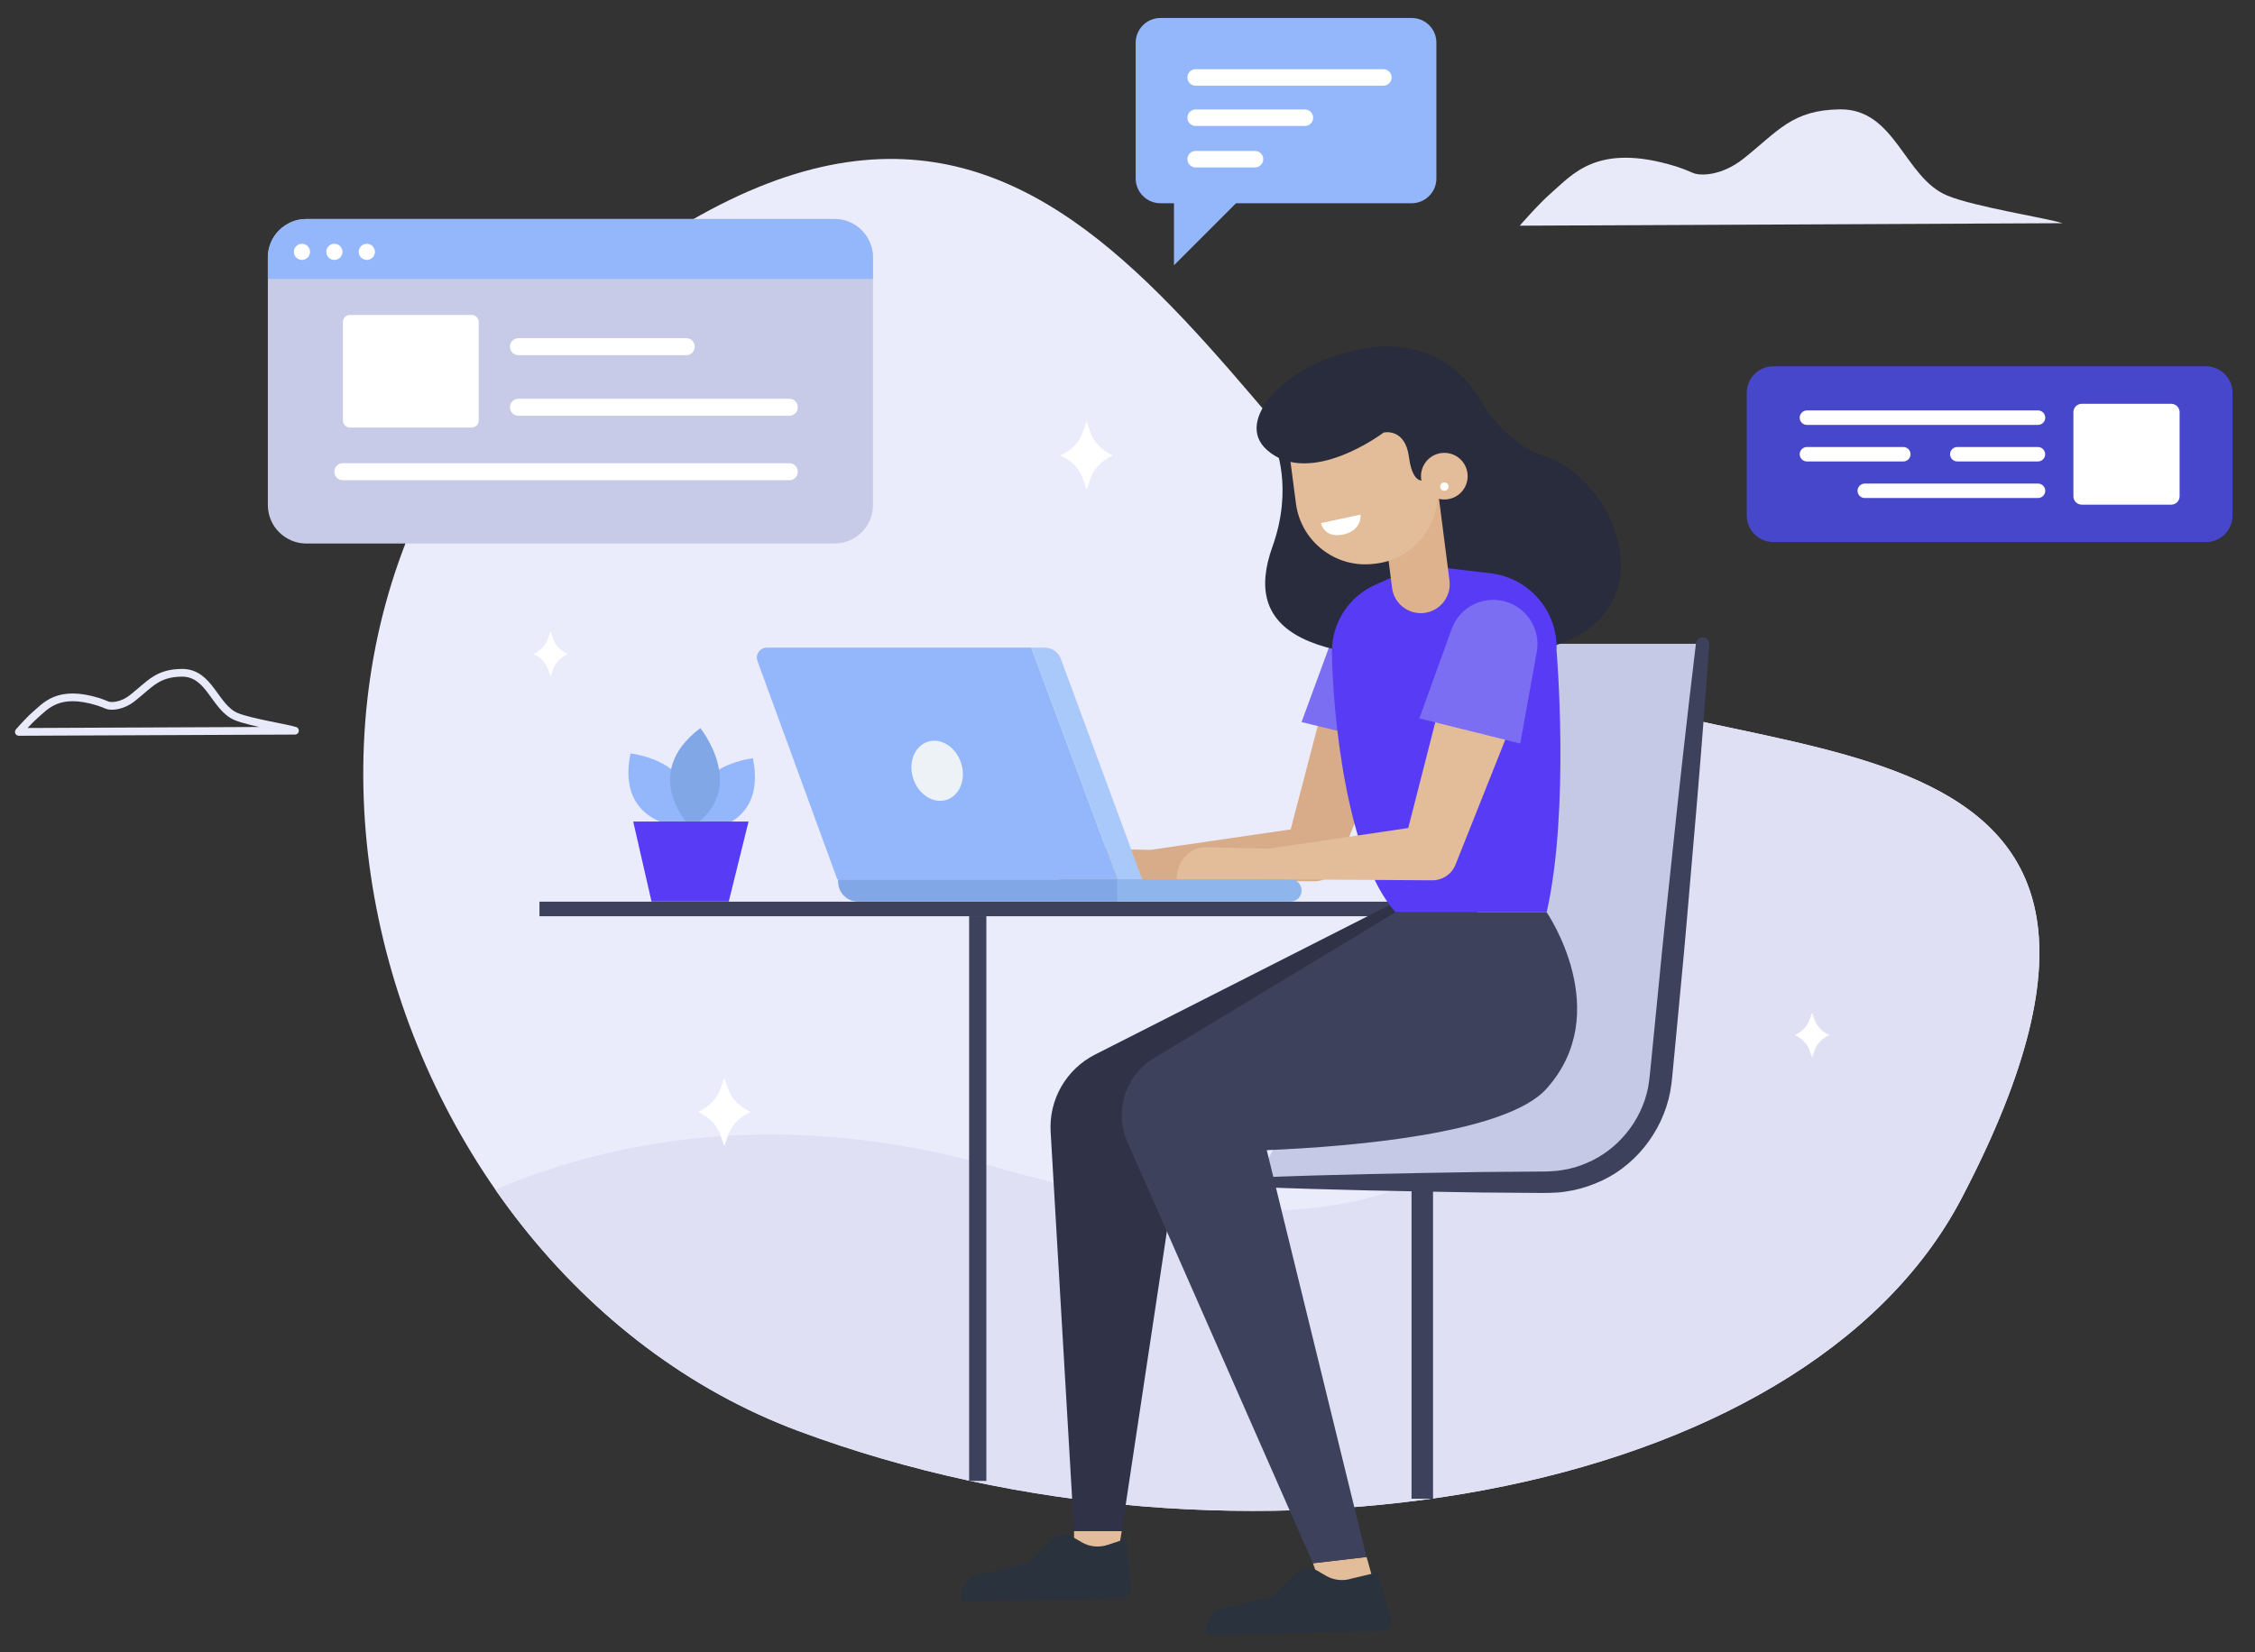 <?xml version="1.0" encoding="utf-8"?>
<!-- Generator: Adobe Illustrator 23.0.1, SVG Export Plug-In . SVG Version: 6.00 Build 0)  -->
<svg version="1.1" id="Слой_1" xmlns="http://www.w3.org/2000/svg" xmlns:xlink="http://www.w3.org/1999/xlink" x="0px" y="0px"
	 viewBox="0 0 262 192" style="enable-background:new 0 0 262 192;" xml:space="preserve">
<rect x="0" y="0" width="262" height="192" fill="#333333" stroke="none"/>
<style type="text/css">
	.st0{fill:#EAEBFB;}
	.st1{clip-path:url(#SVGID_2_);fill:#DFE0F3;}
	.st2{fill:#C7CBE8;}
	.st3{fill:#93B7FA;}
	.st4{fill:#FFFFFF;}
	.st5{fill:none;stroke:#E8E9F9;stroke-width:0.899;stroke-linecap:round;stroke-linejoin:round;stroke-miterlimit:10;}
	.st6{fill:#E8E9F9;}
	.st7{fill:#C5C9E6;}
	.st8{fill:#3D415B;}
	.st9{fill:none;stroke:#3D415B;stroke-width:2.496;stroke-miterlimit:10;}
	.st10{fill:#E3BC9A;}
	.st11{fill:#D8AC89;}
	.st12{fill:#7C6EF2;}
	.st13{fill:#303348;}
	.st14{fill:#282C3C;}
	.st15{fill:#583BF5;}
	.st16{fill:#DDB28D;}
	.st17{fill:#A9C9FA;}
	.st18{fill:#82A7E7;}
	.st19{fill:#8EB6EC;}
	.st20{fill:#ECF2F5;}
	.st21{fill:#29323D;}
	.st22{fill:#4747CC;}
	.st23{fill:none;stroke:#3D415B;stroke-width:2;stroke-miterlimit:10;}
</style>
<g>
	<g>
		<g>
			<g>
				<g>
					<path class="st0" d="M176.92,77.03C142.43,56.19,126.15-7.84,72.91,30.42C19.67,68.69,41.75,147.3,92.77,166.31
						c51.02,19.01,116.67,8.27,135.14-27.05C259.47,78.91,200.06,91.01,176.92,77.03z"/>
					<g>
						<defs>
							<path id="SVGID_1_" d="M176.92,77.03C142.43,56.19,126.15-7.84,72.91,30.42C19.67,68.69,41.75,147.3,92.77,166.31
								c51.02,19.01,116.67,8.27,135.14-27.05C259.47,78.91,200.06,91.01,176.92,77.03z"/>
						</defs>
						<clipPath id="SVGID_2_">
							<use xlink:href="#SVGID_1_"  style="overflow:visible;"/>
						</clipPath>
						<path class="st1" d="M37.02,151.12c0,0,29.41-29.49,78.53-15.5c49.12,13.99,78.04,2,71.95-72.16c0,0,69.04,9.63,60.19,58.69
							C236.95,181.69,98.28,204.41,37.02,151.12z"/>
					</g>
					<g>
						<g>
							<path class="st2" d="M101.43,29.93v28.76c0,2.48-2.01,4.48-4.49,4.48H35.61c-2.48,0-4.49-2-4.49-4.48V29.93
								c0-2.48,2.01-4.48,4.49-4.48h61.33C99.42,25.45,101.43,27.45,101.43,29.93z"/>
						</g>
						<g>
							<path class="st3" d="M101.43,29.93v2.49H31.12v-2.49c0-2.48,2.01-4.48,4.49-4.48h61.33
								C99.42,25.45,101.43,27.45,101.43,29.93z"/>
							<g>
								<circle class="st4" cx="35.08" cy="29.27" r="0.94"/>
								<path class="st4" d="M39.79,29.27c0,0.52-0.42,0.94-0.94,0.94c-0.52,0-0.94-0.42-0.94-0.94s0.42-0.94,0.94-0.94
									C39.37,28.33,39.79,28.75,39.79,29.27z"/>
								<path class="st4" d="M43.56,29.27c0,0.52-0.42,0.94-0.94,0.94s-0.94-0.42-0.94-0.94s0.42-0.94,0.94-0.94
									S43.56,28.75,43.56,29.27z"/>
							</g>
						</g>
						<path class="st4" d="M54.79,49.69H40.67c-0.46,0-0.83-0.37-0.83-0.83V37.43c0-0.46,0.37-0.83,0.83-0.83h14.12
							c0.46,0,0.83,0.37,0.83,0.83v11.43C55.63,49.31,55.25,49.69,54.79,49.69z"/>
						<g>
							<path class="st4" d="M91.71,55.81H39.84c-0.55,0-0.99-0.44-0.99-0.99l0,0c0-0.55,0.44-0.99,0.99-0.99h51.86
								c0.55,0,0.99,0.44,0.99,0.99l0,0C92.7,55.37,92.25,55.81,91.71,55.81z"/>
						</g>
						<g>
							<path class="st4" d="M91.71,48.32H60.24c-0.55,0-0.99-0.44-0.99-0.99l0,0c0-0.55,0.44-0.99,0.99-0.99h31.46
								c0.55,0,0.99,0.44,0.99,0.99l0,0C92.7,47.88,92.25,48.32,91.71,48.32z"/>
						</g>
						<g>
							<path class="st4" d="M79.73,41.28H60.24c-0.55,0-0.99-0.44-0.99-0.99l0,0c0-0.55,0.44-0.99,0.99-0.99h19.49
								c0.55,0,0.99,0.44,0.99,0.99l0,0C80.72,40.83,80.28,41.28,79.73,41.28z"/>
						</g>
					</g>
					<path class="st5" d="M2.19,85.06c0,0,1.15-1.32,1.85-1.92c1.26-1.09,2.71-3.01,7.35-1.59c0.36,0.11,0.71,0.26,1.06,0.4
						c0.41,0.17,1.68,0.18,2.97-0.85c2.06-1.64,2.87-2.87,5.69-2.91c3.29-0.04,3.8,4.05,6.36,5.1c1.63,0.67,5.91,1.33,6.8,1.63
						L2.19,85.06z"/>
					<path class="st6" d="M176.57,26.23c0,0,2.25-2.59,3.63-3.78c2.49-2.14,5.34-5.92,14.46-3.13c0.71,0.22,1.4,0.5,2.08,0.79
						c0.8,0.34,3.29,0.35,5.84-1.68c4.05-3.22,5.64-5.65,11.19-5.72c6.46-0.09,7.48,7.97,12.5,10.03c3.2,1.31,11.62,2.62,13.37,3.2
						L176.57,26.23z"/>
					<g>
						<path class="st4" d="M126.72,50.29l-0.47-1.33l-0.47,1.33c-0.39,1.12-1.33,2.07-2.59,2.64l0,0l0,0
							c1.26,0.56,2.2,1.51,2.59,2.64l0.47,1.33l0.47-1.33c0.39-1.13,1.33-2.07,2.59-2.64l0,0l0,0
							C128.05,52.37,127.12,51.42,126.72,50.29z"/>
						<path class="st4" d="M84.62,126.59l-0.47-1.33l-0.47,1.33c-0.39,1.12-1.33,2.07-2.59,2.64l0,0l0,0
							c1.26,0.56,2.2,1.51,2.59,2.64l0.47,1.33l0.47-1.33c0.39-1.13,1.33-2.07,2.59-2.64l0,0l0,0
							C85.95,128.66,85.01,127.71,84.62,126.59z"/>
						<path class="st4" d="M210.85,118.55l-0.31-0.88l-0.31,0.88c-0.26,0.74-0.87,1.37-1.71,1.74l0,0l0,0
							c0.83,0.37,1.45,1,1.71,1.74l0.31,0.88l0.31-0.88c0.26-0.74,0.87-1.37,1.71-1.74l0,0l0,0
							C211.72,119.92,211.11,119.29,210.85,118.55z"/>
						<path class="st4" d="M64.27,74.26l-0.31-0.88l-0.31,0.88C63.4,75,62.78,75.63,61.95,76l0,0l0,0c0.83,0.37,1.45,1,1.71,1.74
							l0.31,0.88l0.31-0.88c0.26-0.74,0.87-1.37,1.71-1.74l0,0l0,0C65.15,75.63,64.53,75,64.27,74.26z"/>
					</g>
					<g>
						<path class="st3" d="M164.02,2.09h-29.19c-1.59,0-2.88,1.29-2.88,2.88v15.77c0,1.59,1.29,2.88,2.88,2.88h1.57v7.21l7.21-7.21
							h20.4c1.59,0,2.88-1.29,2.88-2.88V4.97C166.9,3.38,165.61,2.09,164.02,2.09z"/>
						<g>
							<path class="st4" d="M138.92,17.54h6.89c0.53,0,0.96,0.43,0.96,0.96l0,0c0,0.53-0.43,0.96-0.96,0.96h-6.89
								c-0.53,0-0.96-0.43-0.96-0.96l0,0C137.96,17.97,138.39,17.54,138.92,17.54z"/>
						</g>
						<g>
							<path class="st4" d="M138.92,12.72h12.69c0.53,0,0.96,0.43,0.96,0.96l0,0c0,0.53-0.43,0.96-0.96,0.96h-12.69
								c-0.53,0-0.96-0.43-0.96-0.96l0,0C137.96,13.15,138.39,12.72,138.92,12.72z"/>
						</g>
						<g>
							<path class="st4" d="M138.92,8.04h21.81c0.53,0,0.96,0.43,0.96,0.96l0,0c0,0.53-0.43,0.96-0.96,0.96h-21.81
								c-0.53,0-0.96-0.43-0.96-0.96l0,0C137.96,8.47,138.39,8.04,138.92,8.04z"/>
						</g>
					</g>
					<g>
						<path class="st7" d="M145.92,137.4h33.8c6.78,0,12.48-5.1,13.22-11.85l4.87-50.73h-33.78l-0.69,29.42L145.92,137.4z"/>
						<g>
							<path class="st8" d="M145.92,136.85c8.68-0.35,17.37-0.5,26.05-0.64l6.51-0.05c0.53-0.01,1.12,0.01,1.59-0.03
								c0.49-0.02,0.98-0.06,1.47-0.15c0.97-0.14,1.92-0.43,2.82-0.82c3.63-1.52,6.36-4.91,7.12-8.75c0.17-0.91,0.26-2.04,0.37-3.11
								l0.32-3.24l0.64-6.48c0.41-4.32,0.88-8.64,1.34-12.95c0.9-8.63,1.86-17.26,2.9-25.88c0.05-0.43,0.44-0.73,0.86-0.68
								c0.41,0.05,0.71,0.42,0.68,0.82c-0.61,8.66-1.32,17.32-2.08,25.97c-0.37,4.33-0.73,8.65-1.15,12.98l-0.61,6.48l-0.31,3.24
								c-0.11,1.09-0.17,2.12-0.39,3.35c-0.9,4.69-4.23,8.88-8.69,10.63c-1.1,0.45-2.26,0.78-3.43,0.94
								c-0.59,0.1-1.18,0.14-1.77,0.15c-0.61,0.03-1.11,0-1.66,0.01l-6.51-0.05c-8.68-0.14-17.37-0.29-26.05-0.64
								c-0.3-0.01-0.54-0.27-0.52-0.57C145.41,137.09,145.64,136.86,145.92,136.85z"/>
						</g>
						<line class="st9" x1="165.25" y1="138.35" x2="165.25" y2="174.18"/>
					</g>
					<g>
						
							<rect x="62.68" y="104.79" transform="matrix(-1 -1.224647e-16 1.224647e-16 -1 234.309 211.273)" class="st8" width="108.95" height="1.69"/>
						<polygon class="st10" points="158.78,180.95 159.94,185.09 154.31,186.8 152.55,181.68 						"/>
						<polygon class="st10" points="124.79,177.94 124.79,181.27 129.78,181.27 130.33,177.94 						"/>
						<g>
							<g>
								<path class="st11" d="M163.08,81.66l-7.53,18.58l-0.17,0.41c-0.45,1.11-1.52,1.77-2.64,1.77l-21.44-0.15
									c-0.87-0.01-1.56-0.71-1.56-1.58c0.01-0.79,0.59-1.43,1.34-1.54l21.21-3.1l-2.81,2.18l5.07-19.4
									c0.63-2.4,3.09-3.84,5.49-3.22c2.4,0.63,3.84,3.09,3.22,5.49C163.21,81.29,163.14,81.49,163.08,81.66z"/>
								<path class="st11" d="M133.63,98.77l-7.32-0.15c-1.81,0-3.28,1.63-3.28,3.65v0h10.69L133.63,98.77z"/>
							</g>
							<g>
								<path class="st12" d="M151.22,83.92l11.72,2.86l1.92-10.45c0.52-2.81-1.44-5.48-4.31-5.89l0,0
									c-2.42-0.35-4.75,1.02-5.58,3.28L151.22,83.92z"/>
							</g>
						</g>
						<path class="st13" d="M163.34,104.23l-36.11,18.33c-3.35,1.7-5.38,5.23-5.16,8.98l2.72,46.4h5.54l7.48-49.65l28.12-19.74
							L163.34,104.23z"/>
						<path class="st14" d="M156.97,40.86c0,0,10.04-3.41,15.31,6.09c0.31,0.55,0.64,1.08,1.05,1.57c1.07,1.26,3.3,3.59,5.76,4.35
							c9.77,3,15.95,21.46-3.49,23.11c-24.33,2.06-31.24-2.74-27.76-12.44c2.48-6.92,0.27-11.83,0.27-11.83L156.97,40.86z"/>
						<path class="st15" d="M164.98,65.65l-5.19,2.31c-3.09,1.38-5.08,4.45-5.04,7.84c0.08,6.82,1.63,23.75,7.39,30.22h17.56
							c2.72-11.99,1.15-30.43,1.15-30.43c0.18-4.52-3.15-8.42-7.64-8.96L164.98,65.65z"/>
						<g>
							<g>
								<g>
									<path class="st16" d="M165.46,71.24L165.46,71.24c-1.83,0.21-3.49-1.09-3.72-2.91l-1.43-11.16l6.68-0.78l1.42,11.08
										C168.65,69.33,167.32,71.02,165.46,71.24z"/>
									<path class="st10" d="M159.95,65.49l-0.27,0.03c-4.45,0.58-8.53-2.56-9.11-7.01l-1.27-9.72l16.39-2.14l1.27,9.72
										C167.54,60.84,164.4,64.91,159.95,65.49z"/>
								</g>
								<path class="st14" d="M167.49,52.65l-1.4,2.9c0,0-1.86,1.61-2.39-2.44c-0.45-3.43-2.94-2.84-2.94-2.84
									s-8.54,6.46-13.55,2.03c-3.96-3.5,2.44-9.9,9.76-11.44l9.6,4.19L167.49,52.65z"/>
								<path class="st10" d="M165.12,55.67c0.18,1.49,1.53,2.54,3.02,2.36c1.49-0.18,2.54-1.53,2.36-3.02
									c-0.18-1.49-1.53-2.54-3.02-2.36C166,52.83,164.94,54.18,165.12,55.67z"/>
								<path class="st4" d="M167.33,56.61c0.03,0.27,0.28,0.46,0.54,0.43c0.27-0.03,0.46-0.28,0.43-0.54
									c-0.03-0.27-0.28-0.46-0.54-0.43C167.49,56.1,167.3,56.34,167.33,56.61z"/>
							</g>
							<path class="st4" d="M153.48,60.79l4.6-0.98c0,0,0.22,2-2.3,2.36C153.8,62.45,153.48,60.79,153.48,60.79z"/>
						</g>
						<path class="st8" d="M179.7,106.02h-17.56l-28.09,16.97c-3.31,2-4.62,6.15-3.07,9.69l21.56,49l6.23-0.73l-11.59-47.28
							c9.72-0.41,27.78-1.88,32.5-7.14C187.68,117.62,179.7,106.02,179.7,106.02z"/>
						<g>
							<path class="st3" d="M119.82,75.27l10.02,26.92H97.28l-9.27-25.36c-0.28-0.76,0.28-1.56,1.09-1.56H119.82z"/>
							<path class="st17" d="M119.82,75.27h1.56c0.84,0,1.59,0.52,1.88,1.31l9.45,25.61h-2.86L119.82,75.27z"/>
							<path class="st18" d="M99.72,104.79h30.12v-2.59H97.37v0.24C97.37,103.74,98.42,104.79,99.72,104.79z"/>
							<path class="st19" d="M129.84,104.79h20.09c0.72,0,1.3-0.58,1.3-1.3l0,0c0-0.72-0.58-1.3-1.3-1.3h-20.09V104.79z"/>
							<path class="st20" d="M111.66,88.66c0.62,1.86-0.13,3.78-1.66,4.29c-1.53,0.51-3.27-0.59-3.89-2.45
								c-0.62-1.86,0.13-3.78,1.66-4.29C109.31,85.7,111.05,86.79,111.66,88.66z"/>
						</g>
						<g>
							<g>
								<path class="st10" d="M176.81,81.15l-7.54,18.94l-0.17,0.42c-0.45,1.12-1.53,1.8-2.67,1.8l-21.44-0.14
									c-0.87-0.01-1.58-0.72-1.57-1.59c0.01-0.79,0.59-1.44,1.35-1.56l21.21-3.14l-2.84,2.22l5.05-19.75
									c0.62-2.43,3.1-3.9,5.53-3.27c2.43,0.62,3.9,3.1,3.27,5.53C176.95,80.78,176.88,80.98,176.81,81.15z"/>
								<path class="st10" d="M147.32,98.62L140,98.47c-1.81,0-3.28,1.66-3.28,3.72l0,0h10.69L147.32,98.62z"/>
							</g>
							<g>
								<path class="st12" d="M164.91,83.49l11.72,2.92l1.92-10.64c0.52-2.86-1.44-5.58-4.31-6l0,0c-2.42-0.36-4.75,1.04-5.58,3.34
									L164.91,83.49z"/>
							</g>
						</g>
						<path class="st21" d="M150.65,182.82l-2.73,2.7l-6.15,1.5c-0.63,0.15-1.15,0.62-1.36,1.23l-0.31,0.89
							c-0.16,0.44,0.18,0.9,0.65,0.89l19.78-0.48c0.64-0.01,1.14-0.57,1.09-1.21l-1.56-5.6l-2.99,0.71c-1,0.33-2.09,0.22-3-0.31
							l-1.06-0.62C152.24,182.08,151.28,182.2,150.65,182.82z"/>
						<path class="st21" d="M122.26,178.93l-2.73,2.7l-6.15,1.5c-0.63,0.15-1.15,0.62-1.36,1.23l-0.31,0.89
							c-0.16,0.44,0.18,0.9,0.65,0.89l17.9-0.38c0.64-0.01,1.14-0.57,1.09-1.21l-0.46-5.73l-2.21,0.73c-1,0.33-2.09,0.22-3-0.31
							l-1.06-0.62C123.85,178.19,122.89,178.32,122.26,178.93z"/>
					</g>
					<g>
						<path class="st22" d="M206.04,63h50.26c1.7,0,3.09-1.38,3.09-3.09V45.66c0-1.7-1.38-3.09-3.09-3.09h-50.26
							c-1.7,0-3.09,1.38-3.09,3.09v14.25C202.95,61.62,204.34,63,206.04,63z"/>
						<g>
							<path class="st4" d="M241.87,58.65h10.4c0.54,0,0.97-0.44,0.97-0.97V47.9c0-0.54-0.44-0.97-0.97-0.97h-10.4
								c-0.54,0-0.97,0.44-0.97,0.97v9.77C240.9,58.22,241.33,58.65,241.87,58.65z"/>
							<g>
								<path class="st4" d="M209.94,49.38h26.85c0.46,0,0.84-0.38,0.84-0.84l0,0c0-0.46-0.38-0.84-0.84-0.84h-26.85
									c-0.46,0-0.84,0.38-0.84,0.84l0,0C209.1,49.01,209.47,49.38,209.94,49.38z"/>
								<g>
									<path class="st4" d="M227.41,53.63h9.37c0.46,0,0.84-0.38,0.84-0.84v0c0-0.46-0.38-0.84-0.84-0.84h-9.37
										c-0.46,0-0.84,0.38-0.84,0.84v0C226.57,53.25,226.95,53.63,227.41,53.63z"/>
									<path class="st4" d="M209.94,53.63h11.2c0.46,0,0.84-0.38,0.84-0.84v0c0-0.46-0.38-0.84-0.84-0.84h-11.2
										c-0.46,0-0.84,0.38-0.84,0.84v0C209.1,53.25,209.47,53.63,209.94,53.63z"/>
								</g>
								<path class="st4" d="M216.66,57.88h20.13c0.46,0,0.84-0.38,0.84-0.84l0,0c0-0.46-0.38-0.84-0.84-0.84h-20.13
									c-0.46,0-0.84,0.38-0.84,0.84l0,0C215.82,57.5,216.19,57.88,216.66,57.88z"/>
							</g>
						</g>
					</g>
					<g>
						<path class="st3" d="M80.92,96.63c0,0,8.28,0.03,6.56-8.5C87.49,88.13,78.8,88.99,80.92,96.63z"/>
						<path class="st3" d="M79.89,96.17c0,0-8.39,0.03-6.64-8.6C73.24,87.57,82.04,88.44,79.89,96.17z"/>
						<path class="st18" d="M80.27,96.2c0,0-6.11-6.15,1.1-11.58C81.37,84.62,87.15,91.78,80.27,96.2z"/>
						<polygon class="st15" points="86.97,95.48 73.57,95.48 75.7,104.78 84.67,104.78 						"/>
					</g>
				</g>
				<line class="st23" x1="113.6" y1="106.48" x2="113.6" y2="172.11"/>
			</g>
		</g>
	</g>
</g>
</svg>
